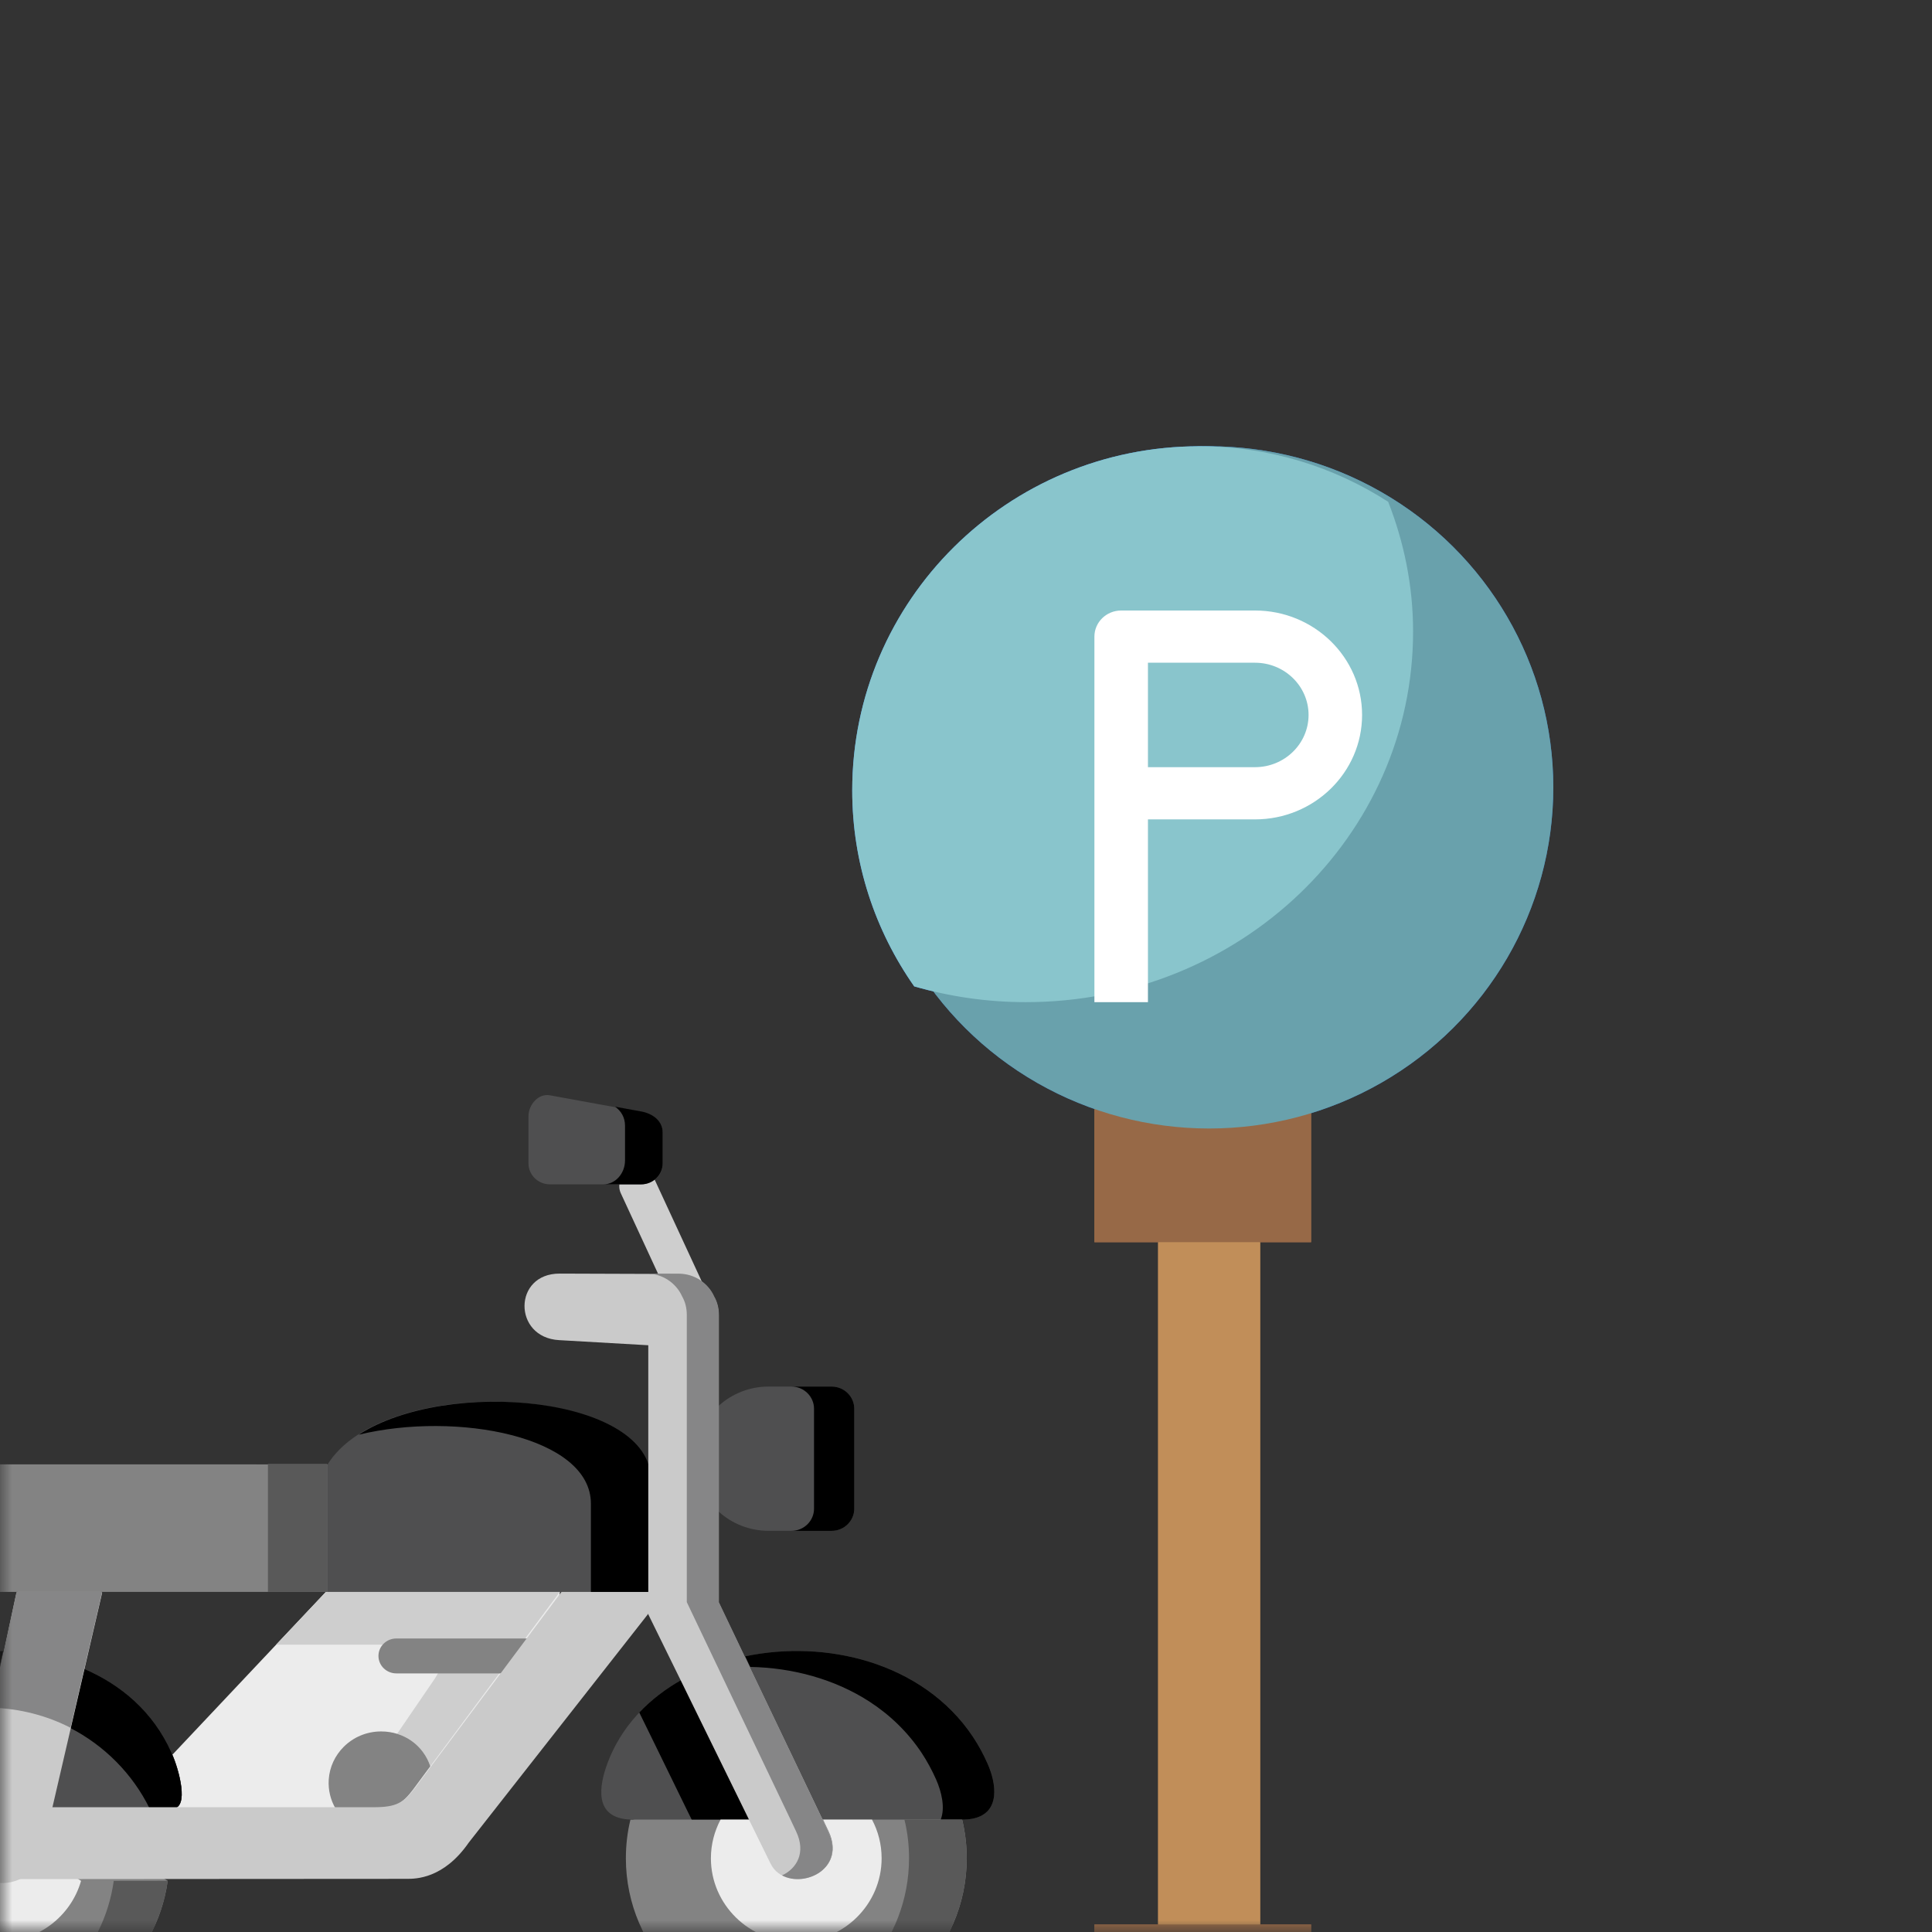 <svg xmlns="http://www.w3.org/2000/svg" xmlns:xlink="http://www.w3.org/1999/xlink" width="80" height="80" viewBox="0 0 80 80">
    <rect x="0" y="0" width="80" height="80" fill="#333333" stroke="none"/>
    <defs>
        <path id="t1kria5zsa" d="M0 0H80V80H0z"/>
    </defs>
    <g fill="none" fill-rule="evenodd">
        <g>
            <g transform="translate(-189 -226) translate(189 226)">
                <mask id="e2pm96j2kb" fill="#fff">
                    <use xlink:href="#t1kria5zsa"/>
                </mask>
                <g mask="url(#e2pm96j2kb)">
                    <g>
                        <g>
                            <g fill-rule="nonzero">
                                <path fill="#838383" d="M6.689 15.419L1.08 17.482c-.207.652-.32 1.347-.32 2.068 0 3.823 3.16 6.923 7.058 6.923 3.575 0 6.527-2.608 6.993-5.99l-8.123-5.064zM34.068 17.946h-.095c-.126.515-.19 1.051-.19 1.604 0 3.823 3.16 6.923 7.057 6.923 3.897 0 7.057-3.1 7.057-6.923 0-.553-.067-1.09-.19-1.604l-6.312-1.526-7.327 1.526z" transform="translate(-8.427 18) translate(.42 27.344) translate(.14 12.054)"/>
                                <path fill="#ECECEC" d="M21.37 8.51l-6.365 6.752c.252.572.735 2.239-.014 2.23l-.435-.005c.003.003.003.006.003.009l5.162 1.655c7.52-.327 4.924-.168 10.436-5.225l.897-5.416L26.3 5.875l-4.93 2.635z" transform="translate(-8.427 18) translate(.42 27.344) translate(.14 12.054)"/>
                                <path fill="#CECECE" d="M31.054 8.51H21.37l-2.072 2.195h5.958c1.562 0 1.506-.069.614 1.408l-1.56 2.283c.643.198 1.159.685 1.375 1.345l3.434-4.624 1.935-2.607z" transform="translate(-8.427 18) translate(.42 27.344) translate(.14 12.054)"/>
                                <path fill="#4F4F50" d="M7.995 10.969c-3.493-.143-7.037 1.46-7.817 4.293-.246.9-.446 2.291.903 2.22h5.515l1.705-2.22-.306-4.293zM15.002 15.262c-.734-1.722-2.083-2.888-3.678-3.567l-1.576 2.899.233 2.888h4.197l.378.005.435.006c.749.008.266-1.659.011-2.23z" transform="translate(-8.427 18) translate(.42 27.344) translate(.14 12.054)"/>
                                <path fill="#838383" d="M23.65 14.297c-.61 0-1.159.245-1.551.638-.356.355-.586.83-.62 1.358-.028.438.079.85.286 1.202h1.506c.925 0 1.239-.167 1.738-.841l.676-.913c-.289-.875-1.094-1.444-2.036-1.444z" transform="translate(-8.427 18) translate(.42 27.344) translate(.14 12.054)"/>
                                <path fill="#4F4F50" d="M42.306.017H39.69c-.788 0-1.506.297-2.047.78l-1.332 2.479 1.332 1.934c.541.484 1.26.78 2.047.78h2.616c.513 0 .934-.412.934-.915V.933c0-.504-.42-.916-.934-.916zM38.726 13.974l-2.644-1.809c-1.397.79-2.51 1.953-3.068 3.466-.328.896-.589 2.26.96 2.315h4.934l-.182-3.972z" transform="translate(-8.427 18) translate(.42 27.344) translate(.14 12.054)"/>
                                <path fill="#4F4F50" d="M48.16 14.528c-2.018-3.04-6.005-4.06-9.434-3.342l-.223 3.33 3.447 3.43h5.756c.171 0 .32-.013.454-.04 1.158-.246.957-1.472.6-2.275-.173-.394-.375-.76-.6-1.103z" transform="translate(-8.427 18) translate(.42 27.344) translate(.14 12.054)"/>
                                <path fill="#000" d="M7.995 10.969c-3.493-.143-7.037 1.46-7.817 4.293-.204.748-.375 1.837.348 2.14 1.237-2.426 3.794-4.095 6.746-4.095.076 0 .149.002.222.005l.145-.682.356-1.661zM14.96 15.16c-.746-1.666-2.072-2.8-3.636-3.465l-.382 1.645-.185.803c1.433.734 2.597 1.909 3.303 3.339h.118l.378.005.435.006c.749.008.266-1.659.011-2.23-.014-.037-.028-.07-.042-.103zM48.16 14.528c-1.031-1.551-2.576-2.577-4.295-3.114-1.649-.514-3.46-.58-5.14-.228l.166.35.045.09c1.744.033 3.485.5 4.929 1.433.844.547 1.584 1.254 2.165 2.126.224.341.426.71.6 1.103.221.5.384 1.169.19 1.658h.886c.171 0 .32-.013.454-.04 1.158-.246.957-1.472.6-2.275-.173-.394-.375-.76-.6-1.103zM36.082 12.165c-.654.369-1.243.82-1.744 1.348l.476.97 1.556 3.186.138.277H38.908L38.445 17l-1.559-3.187-.695-1.425-.11-.223zM42.306.017h-1.665c.513 0 .933.412.933.916v4.142c0 .503-.42.916-.933.916h1.665c.513 0 .934-.413.934-.916V.933c0-.504-.42-.916-.934-.916z" transform="translate(-8.427 18) translate(.42 27.344) translate(.14 12.054)"/>
                                <path fill="#ECECEC" d="M39.791 19.753l-.81-1.655-.073-.152h-1.203c-.255.482-.401 1.026-.401 1.604 0 1.914 1.584 3.468 3.536 3.468 1.951 0 3.533-1.554 3.533-3.468 0-.578-.143-1.122-.399-1.604H41.95l.07.152.152.319c.874 1.834-1.739 2.648-2.381 1.336z" transform="translate(-8.427 18) translate(.42 27.344) translate(.14 12.054)"/>
                                <path fill="#595959" d="M46.82 17.946h-1.503c.127.515.191 1.051.191 1.604 0 3.424-2.535 6.268-5.863 6.824.387.066.788.099 1.195.099 3.897 0 7.057-3.1 7.057-6.923 0-.553-.067-1.09-.19-1.604h-.887zM14.812 20.482l-2.235.003c-.418 3.023-2.826 5.426-5.888 5.9.367.057.746.088 1.13.088 3.575 0 6.527-2.608 6.993-5.99z" transform="translate(-8.427 18) translate(.42 27.344) translate(.14 12.054)"/>
                                <path fill="#ECECEC" d="M6.596 17.482H4.981c-.437.577-.698 1.292-.698 2.068 0 1.914 1.584 3.468 3.536 3.468 1.62 0 2.989-1.072 3.404-2.533l-4.627-3.003z" transform="translate(-8.427 18) translate(.42 27.344) translate(.14 12.054)"/>
                            </g>
                            <path fill="#838383" fill-rule="nonzero" d="M29.868 22.502l.185.929-1.268.517H24.42c-.41 0-.742-.324-.742-.723 0-.4.332-.723.742-.723h5.447z" transform="translate(-8.427 18) translate(.42 27.344)"/>
                            <path fill="#CECECE" fill-rule="nonzero" d="M36.06 8.065c-.292 0-.571-.162-.696-.432l-1.65-3.566c-.17-.366.006-.792.39-.952.385-.16.834.006 1.003.37l1.93 4.17c.17.365-.172.539-.557.7-.1.04-.317-.29-.42-.29z" transform="translate(-8.427 18) translate(.42 27.344)"/>
                            <path fill="#CACACA" d="M34.957 20.55v.793L27.42 30.95c-1.041 1.505-2.203 1.505-2.563 1.505l-9.85.006-3.594.003-2.937.002.137-1.95 1.553-1.027h13.313c.926 0 1.24-.167 1.74-.838l.677-.908 2.895-3.87.544-.73.44-.588 1.498-2.005 1.83-1.263 1.854 1.263z" transform="translate(-8.427 18) translate(.42 27.344)"/>
                            <path fill="#4F4F50" d="M34.558.7L30.776.01c-.48-.086-.886.392-.886.87v1.95c0 .477.397.867.886.867h3.782c.489 0 .89-.39.89-.868V1.567c0-.478-.41-.781-.89-.867z" transform="translate(-8.427 18) translate(.42 27.344)"/>
                            <path fill="#000" d="M35.447 1.552c0-.482-.412-.787-.895-.874L33.476.482c.246.174.412.44.412.787v1.436c0 .546-.403.992-.893.992h1.557c.492 0 .895-.392.895-.874V1.552z" transform="translate(-8.427 18) translate(.42 27.344)"/>
                            <path fill="#CACACA" d="M6.553 30.562c-.264 1.516.888 2.24 1.903 2.03.514-.108.992-.456 1.228-1.064.048-.121.087-.257.115-.4l2.437-10.514-1.807-1.81-1.74 1.81c-.711 3.317-1.425 6.634-2.136 9.948z" transform="translate(-8.427 18) translate(.42 27.344)"/>
                            <path fill="#868687" d="M12.236 20.573H8.692L7.66 25.369c1.176.033 2.285.327 3.268.83.435-1.877.873-3.75 1.309-5.626z" transform="translate(-8.427 18) translate(.42 27.344)"/>
                            <path fill="#838383" d="M18.614 15.292H6.826c-1.206-.06-1.707-1.625-2.895-1.63l-1.346.005C1.61 13.61.466 14 .466 15.5V18.57c0 1.097.802 2.003 2.327 2.003h18.761l2.614-2.64-2.614-2.64h-2.94z" transform="translate(-8.427 18) translate(.42 27.344)"/>
                            <path fill="#595959" d="M19.101 15.269L21.553 15.269 21.553 20.573 19.101 20.573z" transform="translate(-8.427 18) translate(.42 27.344)"/>
                            <path fill="#4F4F50" d="M34.859 15.911c0-3.917-10.992-4.42-13.306-.585v5.247H34.859l1.242-2.508-1.242-2.154z" transform="translate(-8.427 18) translate(.42 27.344)"/>
                            <path fill="#000" d="M34.957 15.911c0-3.416-8.402-4.234-12.096-1.847 4.062-.983 9.614.076 9.614 2.855v3.654h2.482V15.91z" transform="translate(-8.427 18) translate(.42 27.344)"/>
                            <path fill="#CACACA" d="M36.1 7.41l-4.918-.017c-1.931-.008-1.943 2.646-.025 2.755l3.694.212V21.503l1.46 2.972.696 1.421 1.56 3.18.537 1.096.811 1.652c.643 1.309 3.26.496 2.384-1.334l-.152-.318-.957-2.004-1.592-3.325-.584-1.219-1.25-2.615V9.125c0-.302-.072-.56-.193-.769-.247-.554-.814-.943-1.47-.946z" transform="translate(-8.427 18) translate(.42 27.344)"/>
                            <path fill="#868687" d="M37.583 8.343c-.247-.554-.812-.944-1.468-.947l-1.322-.003c.65.003 1.213.393 1.46.945.12.211.193.467.193.769v11.89l1.238 2.598.01.019.58 1.219 1.589 3.328.887 1.858.07.149.149.315c.428.895.022 1.549-.58 1.829.958.516 2.636-.302 1.91-1.823l-.151-.319-.07-.15-.885-1.854-1.588-3.328-.538-1.128-.045-.09-.165-.35-1.081-2.267V9.112c0-.302-.073-.56-.193-.769z" transform="translate(-8.427 18) translate(.42 27.344)"/>
                        </g>
                        <g fill-rule="nonzero" transform="translate(-8.427 18) translate(43.718)">
                            <path fill="#976947" d="M10.026 26.636L18.999 26.636 18.999 33.437 10.026 33.437zM10.026 61.688L18.999 61.688 18.999 65.873 10.026 65.873z"/>
                            <path fill="#C18E59" d="M12.665 33.437L16.888 33.437 16.888 61.688 12.665 61.688z"/>
                            <ellipse cx="14.777" cy="14.604" fill="#2B74CA" rx="14.251" ry="14.125"/>
                            <path fill="#3D98F7" d="M-.002 14.728c0 3.018.952 5.812 2.567 8.116 1.464.421 3.013.653 4.621.653 8.856 0 16.036-6.87 16.036-15.346 0-1.893-.375-3.698-1.031-5.372-2.25-1.45-4.931-2.3-7.816-2.3-7.94 0-14.377 6.379-14.377 14.25z"/>
                            <path fill="#FFF" d="M12.243 23.497h-2.217V8.361c0-.598.497-1.081 1.109-1.081h5.542c2.445 0 4.433 1.94 4.433 4.324 0 2.385-1.988 4.325-4.433 4.325h-4.434v7.568zm0-9.73h4.434c1.222 0 2.217-.97 2.217-2.163 0-1.192-.995-2.162-2.217-2.162h-4.434v4.325z"/>
                            <path fill="#976947" d="M10.026 26.636L18.999 26.636 18.999 33.437 10.026 33.437zM10.026 61.688L18.999 61.688 18.999 65.873 10.026 65.873z"/>
                            <path fill="#C18E59" d="M12.665 33.437L16.888 33.437 16.888 61.688 12.665 61.688z"/>
                            <ellipse cx="14.777" cy="14.604" fill="#69A1AC" rx="14.251" ry="14.125"/>
                            <path fill="#89C5CC" d="M-.002 14.728c0 3.018.952 5.812 2.567 8.116 1.464.421 3.013.653 4.621.653 8.856 0 16.036-6.87 16.036-15.346 0-1.893-.375-3.698-1.031-5.372-2.25-1.45-4.931-2.3-7.816-2.3-7.94 0-14.377 6.379-14.377 14.25z"/>
                            <path fill="#FFF" d="M12.243 23.497h-2.217V8.361c0-.598.497-1.081 1.109-1.081h5.542c2.445 0 4.433 1.94 4.433 4.324 0 2.385-1.988 4.325-4.433 4.325h-4.434v7.568zm0-9.73h4.434c1.222 0 2.217-.97 2.217-2.163 0-1.192-.995-2.162-2.217-2.162h-4.434v4.325z"/>
                        </g>
                    </g>
                </g>
            </g>
        </g>
    </g>
</svg>
